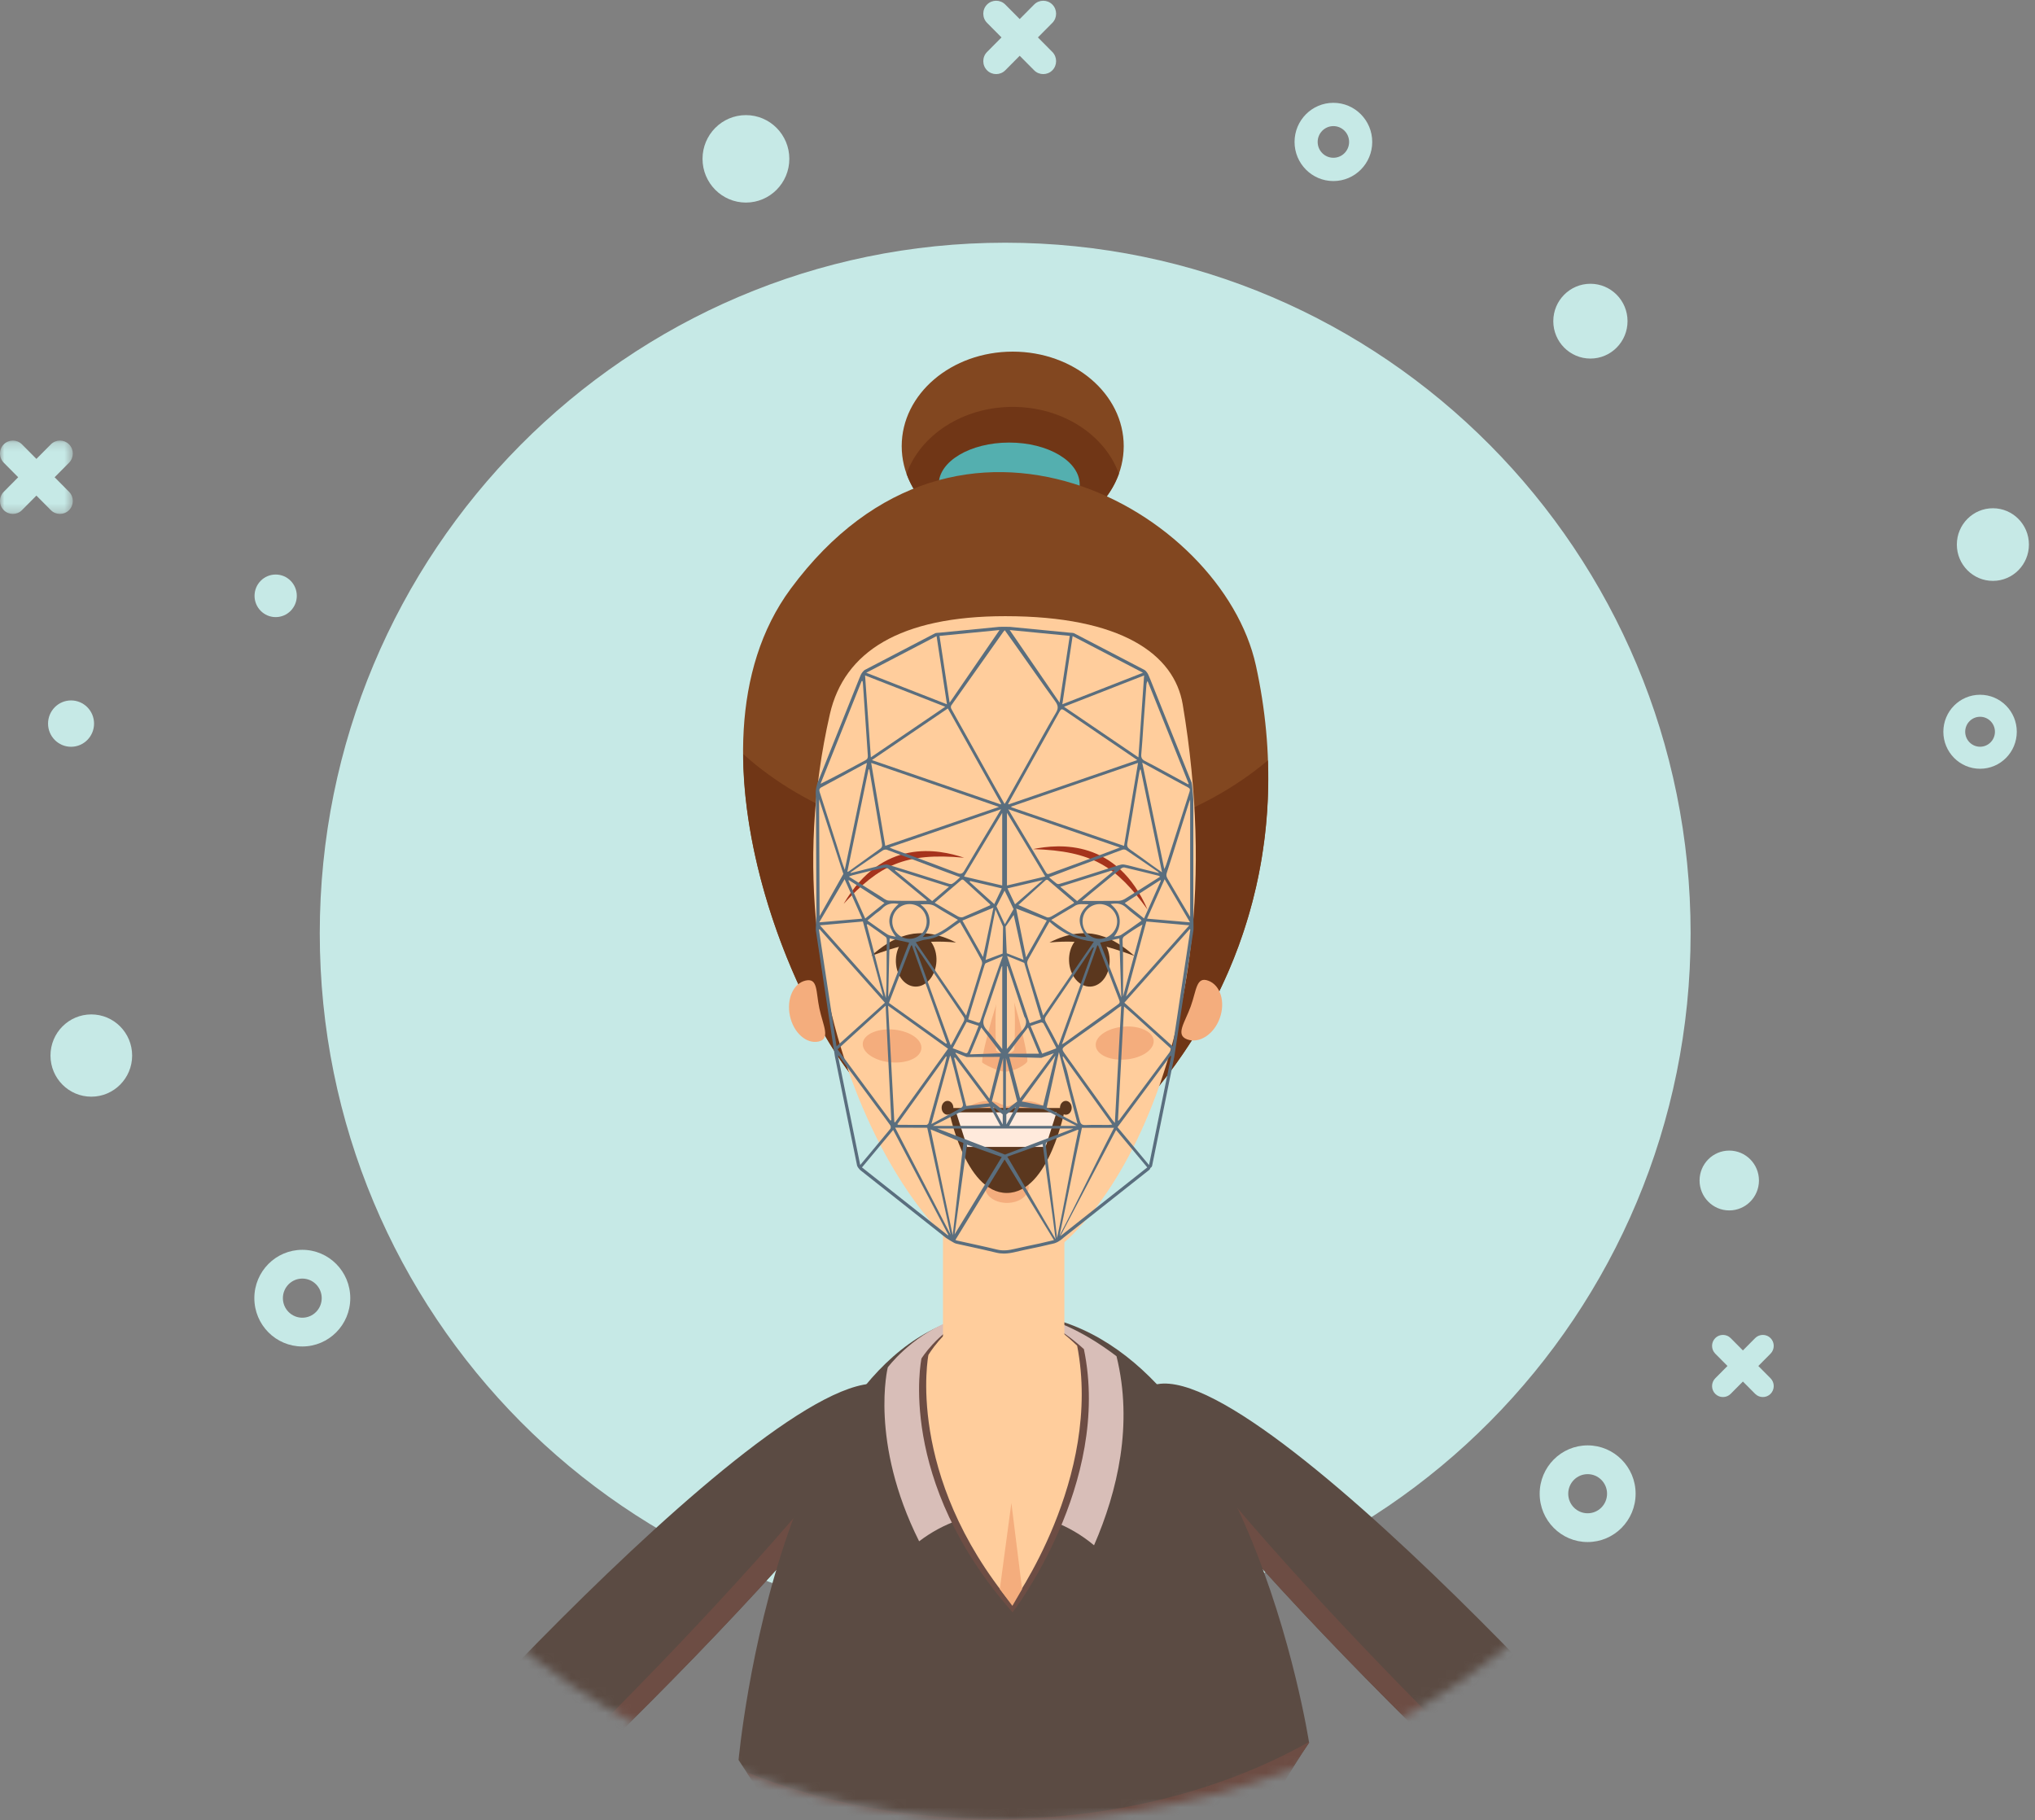 <?xml version="1.0" encoding="UTF-8"?>
<svg width="237px" height="212px" viewBox="0 0 237 212" version="1.1" xmlns="http://www.w3.org/2000/svg" xmlns:xlink="http://www.w3.org/1999/xlink">
    <rect x="0" y="0" width="237" height="212" fill="#808080" stroke="none"/>
    <!-- Generator: Sketch 58 (84663) - https://sketch.com -->
    <title>Group 105</title>
    <desc>Created with Sketch.</desc>
    <defs>
        <polygon id="path-1" points="0 0.194 8.481 0.194 8.481 8.738 0 8.738"></polygon>
        <circle id="path-3" cx="92" cy="92" r="92"></circle>
        <path d="M0.162,95.729 C0.162,148.216 42.21,190.765 94.08,190.765 L94.08,190.765 C145.95,190.765 187.998,148.216 187.998,95.729 L187.998,95.729 C187.998,43.243 145.95,0.694 94.08,0.694 L94.08,0.694 C42.21,0.694 0.162,43.243 0.162,95.729" id="path-5"></path>
        <path d="M0.162,95.729 C0.162,148.216 42.21,190.765 94.08,190.765 L94.08,190.765 C145.95,190.765 187.998,148.216 187.998,95.729 L187.998,95.729 C187.998,43.243 145.95,0.694 94.08,0.694 L94.08,0.694 C42.21,0.694 0.162,43.243 0.162,95.729" id="path-7"></path>
        <path d="M0.162,95.729 C0.162,148.216 42.21,190.765 94.08,190.765 L94.08,190.765 C145.95,190.765 187.998,148.216 187.998,95.729 L187.998,95.729 C187.998,43.243 145.95,0.694 94.08,0.694 L94.08,0.694 C42.21,0.694 0.162,43.243 0.162,95.729" id="path-9"></path>
        <path d="M0.162,95.729 C0.162,148.216 42.21,190.765 94.08,190.765 L94.08,190.765 C145.95,190.765 187.998,148.216 187.998,95.729 L187.998,95.729 C187.998,43.243 145.95,0.694 94.08,0.694 L94.08,0.694 C42.21,0.694 0.162,43.243 0.162,95.729" id="path-11"></path>
        <path d="M0.162,95.729 C0.162,148.216 42.21,190.765 94.08,190.765 L94.08,190.765 C145.95,190.765 187.998,148.216 187.998,95.729 L187.998,95.729 C187.998,43.243 145.95,0.694 94.08,0.694 L94.08,0.694 C42.21,0.694 0.162,43.243 0.162,95.729" id="path-13"></path>
        <path d="M0.162,95.729 C0.162,148.216 42.21,190.765 94.08,190.765 L94.08,190.765 C145.95,190.765 187.998,148.216 187.998,95.729 L187.998,95.729 C187.998,43.243 145.95,0.694 94.08,0.694 L94.08,0.694 C42.21,0.694 0.162,43.243 0.162,95.729" id="path-15"></path>
        <path d="M0.162,95.729 C0.162,148.216 42.21,190.765 94.08,190.765 L94.08,190.765 C145.95,190.765 187.998,148.216 187.998,95.729 L187.998,95.729 C187.998,43.243 145.95,0.694 94.08,0.694 L94.08,0.694 C42.21,0.694 0.162,43.243 0.162,95.729" id="path-17"></path>
        <path d="M0.162,95.729 C0.162,148.216 42.21,190.765 94.08,190.765 L94.08,190.765 C145.95,190.765 187.998,148.216 187.998,95.729 L187.998,95.729 C187.998,43.243 145.95,0.694 94.08,0.694 L94.08,0.694 C42.21,0.694 0.162,43.243 0.162,95.729" id="path-19"></path>
        <path d="M0.162,95.729 C0.162,148.216 42.21,190.765 94.08,190.765 L94.08,190.765 C145.95,190.765 187.998,148.216 187.998,95.729 L187.998,95.729 C187.998,43.243 145.95,0.694 94.08,0.694 L94.08,0.694 C42.21,0.694 0.162,43.243 0.162,95.729" id="path-21"></path>
        <path d="M0.162,95.729 C0.162,148.216 42.21,190.765 94.08,190.765 L94.08,190.765 C145.95,190.765 187.998,148.216 187.998,95.729 L187.998,95.729 C187.998,43.243 145.95,0.694 94.08,0.694 L94.08,0.694 C42.21,0.694 0.162,43.243 0.162,95.729" id="path-23"></path>
        <path d="M0.162,95.729 C0.162,148.216 42.21,190.765 94.08,190.765 L94.08,190.765 C145.95,190.765 187.998,148.216 187.998,95.729 L187.998,95.729 C187.998,43.243 145.95,0.694 94.08,0.694 L94.08,0.694 C42.21,0.694 0.162,43.243 0.162,95.729" id="path-25"></path>
        <path d="M0.162,95.729 C0.162,148.216 42.21,190.765 94.08,190.765 L94.08,190.765 C145.95,190.765 187.998,148.216 187.998,95.729 L187.998,95.729 C187.998,43.243 145.95,0.694 94.08,0.694 L94.08,0.694 C42.21,0.694 0.162,43.243 0.162,95.729" id="path-27"></path>
        <path d="M0.162,95.729 C0.162,148.216 42.21,190.765 94.08,190.765 L94.08,190.765 C145.95,190.765 187.998,148.216 187.998,95.729 L187.998,95.729 C187.998,43.243 145.95,0.694 94.08,0.694 L94.08,0.694 C42.21,0.694 0.162,43.243 0.162,95.729" id="path-29"></path>
        <path d="M0.162,95.729 C0.162,148.216 42.21,190.765 94.08,190.765 L94.08,190.765 C145.95,190.765 187.998,148.216 187.998,95.729 L187.998,95.729 C187.998,43.243 145.95,0.694 94.08,0.694 L94.08,0.694 C42.21,0.694 0.162,43.243 0.162,95.729 L0.162,95.729 Z" id="path-31"></path>
    </defs>
    <g id="Symbols" stroke="none" stroke-width="1" fill="none" fill-rule="evenodd">
        <g id="dibu/renaper/mujer_trama">
            <g id="Group-105">
                <g id="Group-34">
                    <path d="M196.891,108.701 C196.891,64.279 161.152,28.268 117.066,28.268 C72.98,28.268 37.241,64.279 37.241,108.701 C37.241,153.124 72.98,189.135 117.066,189.135 C161.152,189.135 196.891,153.124 196.891,108.701" id="Fill-1" fill="#C6E9E6"></path>
                    <path d="M35.207,153.472 C33.959,153.472 32.946,152.452 32.946,151.193 C32.946,149.935 33.959,148.914 35.207,148.914 C36.456,148.914 37.468,149.935 37.468,151.193 C37.468,152.452 36.456,153.472 35.207,153.472 M35.207,145.564 C32.123,145.564 29.621,148.084 29.621,151.193 C29.621,154.302 32.123,156.822 35.207,156.822 C38.293,156.822 40.794,154.302 40.794,151.193 C40.794,148.084 38.293,145.564 35.207,145.564" id="Fill-3" fill="#C6E9E6"></path>
                    <path d="M184.9,176.249 C183.651,176.249 182.639,175.229 182.639,173.971 C182.639,172.712 183.651,171.692 184.9,171.692 C186.149,171.692 187.161,172.712 187.161,173.971 C187.161,175.229 186.149,176.249 184.9,176.249 M184.9,168.341 C181.815,168.341 179.313,170.861 179.313,173.971 C179.313,177.079 181.815,179.6 184.9,179.6 C187.985,179.6 190.487,177.079 190.487,173.971 C190.487,170.861 187.985,168.341 184.9,168.341" id="Fill-5" fill="#C6E9E6"></path>
                    <path d="M230.603,86.971 C229.646,86.971 228.871,86.19 228.871,85.226 C228.871,84.264 229.646,83.482 230.603,83.482 C231.559,83.482 232.334,84.264 232.334,85.226 C232.334,86.19 231.559,86.971 230.603,86.971 M230.603,80.917 C228.24,80.917 226.326,82.847 226.326,85.226 C226.326,87.607 228.24,89.536 230.603,89.536 C232.964,89.536 234.879,87.607 234.879,85.226 C234.879,82.847 232.964,80.917 230.603,80.917" id="Fill-7" fill="#C6E9E6"></path>
                    <path d="M155.289,18.376 C154.278,18.376 153.458,17.55 153.458,16.532 C153.458,15.513 154.278,14.688 155.289,14.688 C156.3,14.688 157.119,15.513 157.119,16.532 C157.119,17.55 156.3,18.376 155.289,18.376 M155.289,11.974 C152.791,11.974 150.766,14.015 150.766,16.532 C150.766,19.048 152.791,21.088 155.289,21.088 C157.787,21.088 159.812,19.048 159.812,16.532 C159.812,14.015 157.787,11.974 155.289,11.974" id="Fill-9" fill="#C6E9E6"></path>
                    <path d="M10.634,118.147 C8.007,118.147 5.879,120.292 5.879,122.938 C5.879,125.584 8.007,127.729 10.634,127.729 C13.26,127.729 15.389,125.584 15.389,122.938 C15.389,120.292 13.26,118.147 10.634,118.147" id="Fill-11" fill="#C6E9E6"></path>
                    <path d="M201.393,134.007 C199.484,134.007 197.935,135.566 197.935,137.491 C197.935,139.415 199.484,140.976 201.393,140.976 C203.303,140.976 204.851,139.415 204.851,137.491 C204.851,135.566 203.303,134.007 201.393,134.007" id="Fill-13" fill="#C6E9E6"></path>
                    <path d="M86.872,13.407 C84.08,13.407 81.818,15.688 81.818,18.5 C81.818,21.312 84.08,23.593 86.872,23.593 C89.664,23.593 91.927,21.312 91.927,18.5 C91.927,15.688 89.664,13.407 86.872,13.407" id="Fill-15" fill="#C6E9E6"></path>
                    <path d="M113.931,197.886 C111.896,197.886 110.248,199.548 110.248,201.597 C110.248,203.646 111.896,205.308 113.931,205.308 C115.965,205.308 117.613,203.646 117.613,201.597 C117.613,199.548 115.965,197.886 113.931,197.886" id="Fill-17" fill="#C6E9E6"></path>
                    <path d="M185.223,33.05 C182.836,33.05 180.9,35.001 180.9,37.406 C180.9,39.812 182.836,41.762 185.223,41.762 C187.61,41.762 189.546,39.812 189.546,37.406 C189.546,35.001 187.61,33.05 185.223,33.05" id="Fill-19" fill="#C6E9E6"></path>
                    <path d="M32.105,66.915 C30.746,66.915 29.645,68.025 29.645,69.395 C29.645,70.764 30.746,71.874 32.105,71.874 C33.465,71.874 34.566,70.764 34.566,69.395 C34.566,68.025 33.465,66.915 32.105,66.915" id="Fill-21" fill="#C6E9E6"></path>
                    <path d="M232.096,59.195 C229.777,59.195 227.898,61.089 227.898,63.425 C227.898,65.761 229.777,67.655 232.096,67.655 C234.415,67.655 236.293,65.761 236.293,63.425 C236.293,61.089 234.415,59.195 232.096,59.195" id="Fill-23" fill="#C6E9E6"></path>
                    <path d="M8.275,81.578 C6.796,81.578 5.596,82.786 5.596,84.277 C5.596,85.768 6.796,86.976 8.275,86.976 C9.754,86.976 10.954,85.768 10.954,84.277 C10.954,82.786 9.754,81.578 8.275,81.578" id="Fill-25" fill="#C6E9E6"></path>
                    <path d="M120.877,4.358 L122.559,2.663 C123.142,2.075 123.142,1.114 122.559,0.527 C121.976,-0.061 121.022,-0.061 120.439,0.527 L118.757,2.221 L117.075,0.527 C116.491,-0.061 115.536,-0.061 114.954,0.527 C114.37,1.114 114.37,2.075 114.954,2.663 L116.636,4.358 L114.954,6.054 C114.37,6.641 114.37,7.602 114.954,8.19 C115.536,8.777 116.491,8.777 117.075,8.19 L118.757,6.495 L120.439,8.19 C121.022,8.777 121.976,8.777 122.559,8.19 C123.142,7.602 123.142,6.641 122.559,6.054 L120.877,4.358 Z" id="Fill-27" fill="#C6E9E6"></path>
                    <g id="Group-31" transform="translate(0, 51.119)">
                        <mask id="mask-2" fill="white">
                            <use xlink:href="#path-1"></use>
                        </mask>
                        <g id="Clip-30"></g>
                        <path d="M6.361,4.466 L8.043,2.771 C8.626,2.183 8.626,1.222 8.043,0.634 C7.46,0.047 6.506,0.047 5.923,0.634 L4.24,2.329 L2.558,0.634 C1.975,0.047 1.021,0.047 0.438,0.634 C-0.146,1.222 -0.146,2.183 0.438,2.771 L2.119,4.466 L0.438,6.161 C-0.146,6.749 -0.146,7.71 0.438,8.297 C1.021,8.885 1.975,8.885 2.558,8.297 L4.24,6.603 L5.923,8.297 C6.506,8.885 7.46,8.885 8.043,8.297 C8.626,7.71 8.626,6.749 8.043,6.161 L6.361,4.466 Z" id="Fill-29" fill="#C6E9E6" mask="url(#mask-2)"></path>
                    </g>
                    <path d="M204.778,159.094 L206.203,157.658 C206.696,157.161 206.696,156.346 206.203,155.848 C205.708,155.351 204.9,155.351 204.407,155.848 L202.982,157.284 L201.557,155.848 C201.063,155.351 200.255,155.351 199.761,155.848 C199.267,156.346 199.267,157.161 199.761,157.658 L201.186,159.094 L199.761,160.529 C199.267,161.027 199.267,161.841 199.761,162.339 C200.255,162.837 201.063,162.837 201.557,162.339 L202.982,160.904 L204.407,162.339 C204.9,162.837 205.708,162.837 206.203,162.339 C206.696,161.841 206.696,161.027 206.203,160.529 L204.778,159.094 Z" id="Fill-32" fill="#C6E9E6"></path>
                </g>
                <g id="Group-102" transform="translate(26, 28)">
                    <mask id="mask-4" fill="white">
                        <use xlink:href="#path-3"></use>
                    </mask>
                    <g id="Mask"></g>
                    <g mask="url(#mask-4)">
                        <g transform="translate(-3, 5)">
                            <g id="Group-37" stroke="none" stroke-width="1" fill="none" fill-rule="evenodd">
                                <mask id="mask-6" fill="white">
                                    <use xlink:href="#path-5"></use>
                                </mask>
                                <g id="Clip-36"></g>
                                <path d="M81.739,129.405 C73.575,118.79 20.101,178.409 19.107,181.091 C19.107,181.091 22.328,190.771 25.403,189.475 C33.357,186.121 85.385,134.144 81.739,129.405" id="Fill-35" fill="#5B4B43" mask="url(#mask-6)"></path>
                            </g>
                            <g id="Group-40" stroke="none" stroke-width="1" fill="none" fill-rule="evenodd">
                                <mask id="mask-8" fill="white">
                                    <use xlink:href="#path-7"></use>
                                </mask>
                                <g id="Clip-39"></g>
                                <path d="M81.739,129.405 C81.468,129.052 81.142,128.783 80.775,128.58 C74.788,140.804 33.987,182.224 23.527,189.052 C24.14,189.53 24.774,189.74 25.403,189.475 C33.357,186.121 85.385,134.144 81.739,129.405" id="Fill-38" fill="#6D4D44" mask="url(#mask-8)"></path>
                            </g>
                            <g id="Group-43" stroke="none" stroke-width="1" fill="none" fill-rule="evenodd">
                                <mask id="mask-10" fill="white">
                                    <use xlink:href="#path-9"></use>
                                </mask>
                                <g id="Clip-42"></g>
                                <path d="M50.589,229.826 C59.864,225.745 28.677,179.558 26.899,178.319 C26.899,178.319 19.223,178.904 19.603,181.429 C20.582,187.962 46.448,231.648 50.589,229.826" id="Fill-41" fill="#5B4B43" mask="url(#mask-10)"></path>
                            </g>
                            <g id="Group-46" stroke="none" stroke-width="1" fill="none" fill-rule="evenodd">
                                <mask id="mask-12" fill="white">
                                    <use xlink:href="#path-11"></use>
                                </mask>
                                <g id="Clip-45"></g>
                            </g>
                            <g id="Group-49" stroke="none" stroke-width="1" fill="none" fill-rule="evenodd">
                                <mask id="mask-14" fill="white">
                                    <use xlink:href="#path-13"></use>
                                </mask>
                                <g id="Clip-48"></g>
                                <path d="M109.792,129.405 C117.956,118.79 171.431,178.409 172.424,181.091 C172.424,181.091 169.203,190.771 166.129,189.475 C158.175,186.121 106.147,134.144 109.792,129.405" id="Fill-47" fill="#5B4B43" mask="url(#mask-14)"></path>
                            </g>
                            <g id="Group-52" stroke="none" stroke-width="1" fill="none" fill-rule="evenodd">
                                <mask id="mask-16" fill="white">
                                    <use xlink:href="#path-15"></use>
                                </mask>
                                <g id="Clip-51"></g>
                                <path d="M109.792,129.405 C110.063,129.052 110.389,128.783 110.756,128.58 C116.744,140.804 157.544,182.224 168.004,189.052 C167.391,189.53 166.758,189.74 166.129,189.475 C158.175,186.121 106.147,134.144 109.792,129.405" id="Fill-50" fill="#6D4D44" mask="url(#mask-16)"></path>
                            </g>
                            <g id="Group-55" stroke="none" stroke-width="1" fill="none" fill-rule="evenodd">
                                <mask id="mask-18" fill="white">
                                    <use xlink:href="#path-17"></use>
                                </mask>
                                <g id="Clip-54"></g>
                                <path d="M140.943,229.826 C131.667,225.745 162.855,179.558 164.633,178.319 C164.633,178.319 172.308,178.904 171.929,181.429 C170.95,187.962 145.084,231.648 140.943,229.826" id="Fill-53" fill="#5B4B43" mask="url(#mask-18)"></path>
                            </g>
                            <g id="Group-58" stroke="none" stroke-width="1" fill="none" fill-rule="evenodd">
                                <mask id="mask-20" fill="white">
                                    <use xlink:href="#path-19"></use>
                                </mask>
                                <g id="Clip-57"></g>
                            </g>
                            <g id="Group-61" stroke="none" stroke-width="1" fill="none" fill-rule="evenodd">
                                <mask id="mask-22" fill="white">
                                    <use xlink:href="#path-21"></use>
                                </mask>
                                <g id="Clip-60"></g>
                                <path d="M56.333,245.464 C56.333,245.464 72.578,260.024 88.823,265.483 L97.284,246.98 L105.069,265.483 C105.069,265.483 127.029,259.224 135.866,245.464 C117.971,219.208 110.901,197.299 129.459,169.97 C129.459,169.97 121.99,121.098 94.916,119.885 C67.839,118.671 63.016,171.982 63.016,171.982 C80.616,198.673 86.379,210.266 56.333,245.464" id="Fill-59" fill="#5B4B43" mask="url(#mask-22)"></path>
                            </g>
                            <g id="Group-64" stroke="none" stroke-width="1" fill="none" fill-rule="evenodd">
                                <mask id="mask-24" fill="white">
                                    <use xlink:href="#path-23"></use>
                                </mask>
                                <g id="Clip-63"></g>
                                <path d="M93.924,143.15 C97.905,143.15 101.555,144.586 104.414,146.978 C107.159,140.661 108.989,132.889 107.031,124.957 C90.549,112.417 80.392,126.26 80.392,126.26 C80.392,126.26 78.234,134.898 84.044,146.512 C86.805,144.408 90.217,143.15 93.924,143.15" id="Fill-62" fill="#D8BEB8" mask="url(#mask-24)"></path>
                            </g>
                            <g id="Group-67" stroke="none" stroke-width="1" fill="none" fill-rule="evenodd">
                                <mask id="mask-26" fill="white">
                                    <use xlink:href="#path-25"></use>
                                </mask>
                                <g id="Clip-66"></g>
                                <path d="M84.316,125.224 C84.316,125.224 81.322,139.403 94.931,154.788 C94.931,154.788 106.497,139.814 103.232,124.127 C91.527,113.568 84.316,125.224 84.316,125.224" id="Fill-65" fill="#6D4D44" mask="url(#mask-26)"></path>
                            </g>
                            <g id="Group-70" stroke="none" stroke-width="1" fill="none" fill-rule="evenodd">
                                <mask id="mask-28" fill="white">
                                    <use xlink:href="#path-27"></use>
                                </mask>
                                <g id="Clip-69"></g>
                                <path d="M129.459,169.97 C129.459,169.97 129.451,169.918 129.445,169.876 C119.486,175.489 106.813,178.856 93.007,178.856 C82.417,178.856 72.502,176.869 63.956,173.415 C80.805,199.093 85.832,210.907 56.333,245.464 C56.333,245.464 72.578,260.024 88.824,265.483 L97.284,246.98 L105.069,265.483 C105.069,265.483 127.029,259.224 135.866,245.464 C117.971,219.208 110.901,197.299 129.459,169.97" id="Fill-68" fill="#6D4D44" mask="url(#mask-28)"></path>
                            </g>
                            <g id="Group-73" stroke="none" stroke-width="1" fill="none" fill-rule="evenodd">
                                <mask id="mask-30" fill="white">
                                    <use xlink:href="#path-29"></use>
                                </mask>
                                <g id="Clip-72"></g>
                                <path d="M85.124,124.811 C85.124,124.811 82.381,138.726 94.845,153.827 C94.845,153.827 105.44,139.131 102.448,123.734 C91.729,113.37 85.124,124.811 85.124,124.811" id="Fill-71" fill="#FFCD9C" mask="url(#mask-30)"></path>
                            </g>
                            <mask id="mask-32" fill="white">
                                <use xlink:href="#path-31"></use>
                            </mask>
                            <g id="Clip-75" stroke="none" fill="none"></g>
                            <polygon id="Fill-74" stroke="none" fill="#FFCD9C" fill-rule="evenodd" mask="url(#mask-32)" points="86.821 123.968 100.96 123.968 100.96 97.148 86.821 97.148"></polygon>
                            <polygon id="Fill-76" stroke="none" fill="#F4AD7D" fill-rule="evenodd" mask="url(#mask-32)" points="94.788 142.052 93.44 152.084 94.905 154.031 96.034 152.084"></polygon>
                            <path d="M107.871,18.962 C107.871,12.882 102.082,7.954 94.943,7.954 C87.802,7.954 82.014,12.882 82.014,18.962 C82.014,25.042 87.802,29.97 94.943,29.97 C102.082,29.97 107.871,25.042 107.871,18.962" id="Fill-78" stroke="none" fill="#824720" fill-rule="evenodd" mask="url(#mask-32)"></path>
                            <path d="M94.943,29.97 C100.768,29.97 105.689,26.689 107.308,22.181 C105.689,17.672 100.768,14.391 94.943,14.391 C89.118,14.391 84.196,17.672 82.579,22.181 C84.196,26.689 89.118,29.97 94.943,29.97" id="Fill-79" stroke="none" fill="#703616" fill-rule="evenodd" mask="url(#mask-32)"></path>
                            <path d="M102.741,23.426 C102.741,20.73 99.066,18.545 94.532,18.545 C89.998,18.545 86.323,20.73 86.323,23.426 C86.323,26.12 89.998,28.306 94.532,28.306 C99.066,28.306 102.741,26.12 102.741,23.426" id="Fill-80" stroke="none" fill="#54AFAF" fill-rule="evenodd" mask="url(#mask-32)"></path>
                            <path d="M79.14,95.382 C70.932,88.942 55.13,54.473 69.084,35.574 C88.665,9.058 119.3,26.456 123.263,44.504 C127.778,65.061 121.415,84.169 108.282,97.667 C95.147,111.163 79.14,95.382 79.14,95.382" id="Fill-81" stroke="none" fill="#824720" fill-rule="evenodd" mask="url(#mask-32)"></path>
                            <path d="M94.532,65.684 C82.04,65.684 70.889,61.451 63.55,54.819 C63.643,72.066 73.306,90.806 79.14,95.382 C79.14,95.382 95.146,111.163 108.282,97.667 C119.025,86.625 125.228,71.828 124.662,55.557 C117.327,61.761 106.552,65.684 94.532,65.684" id="Fill-82" stroke="none" fill="#703616" fill-rule="evenodd" mask="url(#mask-32)"></path>
                            <path d="M94.077,115.109 C85.279,115.109 65.466,85.973 73.651,50.167 C75.307,42.93 81.8,38.765 94.077,38.765 C107.581,38.765 113.76,43.189 114.743,49.049 C121.701,90.491 103.081,115.109 94.077,115.109" id="Fill-83" stroke="none" fill="#FFCD9C" fill-rule="evenodd" mask="url(#mask-32)"></path>
                            <path d="M97.301,65.895 C100.379,65.267 107.077,64.721 110.646,72.941 C107.05,67.956 104.261,66.095 97.301,65.895" id="Fill-84" stroke="none" fill="#A5331C" fill-rule="evenodd" mask="url(#mask-32)"></path>
                            <path d="M89.284,66.898 C86.32,65.904 79.773,64.549 75.249,72.274 C79.406,67.765 82.387,66.256 89.284,66.898" id="Fill-85" stroke="none" fill="#A5331C" fill-rule="evenodd" mask="url(#mask-32)"></path>
                            <path d="M106.229,78.731 C106.156,77.033 105.04,75.706 103.738,75.766 C102.433,75.822 101.431,77.244 101.505,78.942 C101.577,80.64 102.693,81.963 103.997,81.908 C105.302,81.848 106.303,80.426 106.229,78.731" id="Fill-86" stroke="none" fill="#5B371E" fill-rule="evenodd" mask="url(#mask-32)"></path>
                            <path d="M109.112,78.331 C106.83,76.32 103.78,74.439 99.221,76.773 C103.402,76.368 106.055,77.21 109.112,78.331" id="Fill-87" stroke="none" fill="#5B371E" fill-rule="evenodd" mask="url(#mask-32)"></path>
                            <path d="M81.337,78.731 C81.41,77.033 82.526,75.706 83.828,75.766 C85.134,75.822 86.133,77.244 86.061,78.942 C85.988,80.64 84.872,81.963 83.569,81.908 C82.265,81.848 81.265,80.426 81.337,78.731" id="Fill-88" stroke="none" fill="#5B371E" fill-rule="evenodd" mask="url(#mask-32)"></path>
                            <path d="M78.456,78.331 C80.738,76.32 83.787,74.439 88.343,76.773 C84.165,76.368 81.513,77.21 78.456,78.331" id="Fill-89" stroke="none" fill="#5B371E" fill-rule="evenodd" mask="url(#mask-32)"></path>
                            <path d="M91.378,90.708 C91.384,90.88 93.329,91.815 94.014,91.815 C95.184,91.815 96.599,90.899 96.649,90.598 C96.767,89.863 94.844,81.679 94.161,81.606 C93.477,81.527 91.329,89.643 91.378,90.708" id="Fill-90" stroke="none" fill="#F4AD7D" fill-rule="evenodd" mask="url(#mask-32)"></path>
                            <path d="M93.003,89.308 C93.007,89.475 93.786,89.737 94.061,89.737 C94.533,89.737 95.102,89.491 95.122,89.196 C95.169,88.481 95.543,80.353 94.121,80.432 C92.565,80.514 92.985,88.269 93.003,89.308" id="Fill-91" stroke="none" fill="#FFCD9C" fill-rule="evenodd" mask="url(#mask-32)"></path>
                            <path d="M111.341,88.058 C111.152,87.117 109.716,86.464 108.022,86.56 C106.196,86.661 104.607,87.59 104.607,88.691 C104.607,89.869 106.393,90.64 108.428,90.361 C110.3,90.105 111.542,89.058 111.341,88.058" id="Fill-92" stroke="none" fill="#F4AD7D" fill-rule="evenodd" mask="url(#mask-32)"></path>
                            <path d="M77.498,88.395 C77.691,87.453 79.142,86.802 80.856,86.895 C82.704,86.996 84.309,87.926 84.309,89.027 C84.309,90.207 82.505,90.975 80.447,90.697 C78.552,90.44 77.295,89.393 77.498,88.395" id="Fill-93" stroke="none" fill="#F4AD7D" fill-rule="evenodd" mask="url(#mask-32)"></path>
                            <path d="M96.8,105.306 C96.8,104.315 95.717,104.411 94.322,104.411 C92.926,104.411 91.747,104.315 91.747,105.306 C91.747,106.297 92.876,107.1 94.273,107.1 C95.669,107.1 96.8,106.297 96.8,105.306" id="Fill-94" stroke="none" fill="#F4AD7D" fill-rule="evenodd" mask="url(#mask-32)"></path>
                            <path d="M98.95,95.974 C95.993,94.366 95.019,95.833 94.336,95.833 C93.465,95.833 92.595,94.346 89.594,95.974 C88.732,96.442 91.687,97.768 94.273,97.768 C96.857,97.768 99.814,96.442 98.95,95.974" id="Fill-95" stroke="none" fill="#F4AD7D" fill-rule="evenodd" mask="url(#mask-32)"></path>
                            <path d="M87.459,96.05 L101.045,96.05 C101.045,96.05 99.224,105.943 94.252,105.943 C89.281,105.943 87.459,96.05 87.459,96.05" id="Fill-96" stroke="none" fill="#5B371E" fill-rule="evenodd" mask="url(#mask-32)"></path>
                            <polygon id="Fill-97" stroke="none" fill="#FFEADC" fill-rule="evenodd" mask="url(#mask-32)" points="100.052 96.554 88.351 96.554 89.637 100.578 98.765 100.578"></polygon>
                            <path d="M101.812,96.024 C101.812,95.577 101.506,95.216 101.129,95.216 C100.752,95.216 100.446,95.577 100.446,96.024 C100.446,96.47 100.752,96.83 101.129,96.83 C101.506,96.83 101.812,96.47 101.812,96.024" id="Fill-98" stroke="none" fill="#5B371E" fill-rule="evenodd" mask="url(#mask-32)"></path>
                            <path d="M88.032,96.024 C88.032,95.577 87.725,95.216 87.349,95.216 C86.971,95.216 86.664,95.577 86.664,96.024 C86.664,96.47 86.971,96.83 87.349,96.83 C87.725,96.83 88.032,96.47 88.032,96.024" id="Fill-99" stroke="none" fill="#5B371E" fill-rule="evenodd" mask="url(#mask-32)"></path>
                            <path d="M72.425,84.448 C72.01,82.485 72.268,80.891 70.837,81.201 C69.404,81.51 68.58,83.352 68.996,85.315 C69.41,87.275 70.907,88.616 72.338,88.306 C73.768,87.996 72.84,86.41 72.425,84.448" id="Fill-100" stroke="none" fill="#F4AD7D" fill-rule="evenodd" mask="url(#mask-32)"></path>
                            <path d="M115.678,84.205 C116.359,82.321 116.309,80.696 117.724,81.221 C119.141,81.744 119.737,83.701 119.056,85.588 C118.377,87.472 116.676,88.576 115.261,88.055 C113.844,87.529 114.998,86.095 115.678,84.205" id="Fill-101" stroke="none" fill="#F4AD7D" fill-rule="evenodd" mask="url(#mask-32)"></path>
                        </g>
                    </g>
                </g>
                <path d="M136.575,121.867 C134.684,120.16 132.843,118.497 130.945,116.782 C133.5,113.907 136.03,111.059 138.56,108.212 L138.629,108.258 C137.949,112.76 137.269,117.263 136.575,121.867 L136.575,121.867 Z M133.819,135.691 C132.558,134.177 131.355,132.732 130.148,131.281 C132.22,128.484 134.261,125.73 136.302,122.977 L136.398,123.005 C135.545,127.198 134.693,131.39 133.819,135.691 L133.819,135.691 Z M123.477,143.983 C125.633,139.882 127.788,135.781 129.981,131.609 C131.209,133.081 132.4,134.509 133.614,135.965 C130.226,138.644 126.852,141.314 123.477,143.983 L123.477,143.983 Z M126.001,131.358 L129.736,131.358 C127.596,135.461 125.505,139.882 123.386,143.942 C124.265,139.873 125.118,135.443 126.001,131.358 L126.001,131.358 Z M122.865,141.994 C122.625,140.07 122.384,138.147 122.145,136.223 C122.027,135.274 121.915,134.325 121.791,133.377 C121.763,133.162 121.829,133.046 122.032,132.966 C123.185,132.512 124.333,132.048 125.483,131.589 C125.503,131.581 125.529,131.593 125.602,131.603 C124.749,135.573 123.955,140.236 123.104,144.201 C123.043,143.698 122.927,142.497 122.865,141.994 L122.865,141.994 Z M117.316,134.717 C118.714,134.214 120.042,133.737 121.427,133.239 C121.874,136.8 122.503,140.842 122.942,144.339 C121.142,141.334 119.152,137.784 117.316,134.717 L117.316,134.717 Z M121.094,144.822 C120.143,145.031 119.186,145.213 118.24,145.44 C117.538,145.608 116.856,145.716 116.127,145.537 C114.573,145.157 113.005,144.832 111.442,144.484 C111.406,144.476 111.371,144.456 111.268,144.414 C113.177,141.293 115.075,138.188 117,135.04 C118.92,138.179 120.818,141.281 122.747,144.433 C122.174,144.569 121.636,144.703 121.094,144.822 L121.094,144.822 Z M111.176,143.766 L112.615,133.317 L116.661,134.758 L111.176,143.766 Z M110.953,143.866 L108.383,131.542 L112.196,133.115 L110.953,143.866 Z M104.252,131.337 L107.988,131.352 L110.702,143.786 L104.252,131.337 Z M110.4,143.885 C107.078,141.257 103.756,138.629 100.388,135.966 C101.6,134.511 102.789,133.084 104.017,131.608 C106.182,135.726 108.314,139.777 110.444,143.829 C110.429,143.847 110.415,143.866 110.4,143.885 L110.4,143.885 Z M97.6,122.992 L97.69,122.963 C99.288,125.12 100.886,127.277 102.484,129.435 C102.888,129.98 103.302,130.518 103.69,131.075 C103.752,131.166 103.757,131.387 103.692,131.466 C102.555,132.852 101.405,134.224 100.183,135.689 C99.311,131.405 98.455,127.199 97.6,122.992 L97.6,122.992 Z M103.145,117.132 C103.145,117.132 103.586,126.446 103.801,130.463 C103.766,130.48 103.732,130.496 103.697,130.512 C101.657,127.759 99.616,125.006 97.548,122.216 C99.382,120.551 103.145,117.132 103.145,117.132 L103.145,117.132 Z M95.373,108.264 C95.401,108.252 95.429,108.242 95.457,108.23 C97.983,111.073 100.51,113.916 103.059,116.785 C101.178,118.482 99.334,120.147 97.425,121.867 C96.734,117.28 96.054,112.772 95.373,108.264 L95.373,108.264 Z M98.22,101.786 L95.451,106.696 L95.393,93.09 L98.22,101.786 Z M95.675,91.688 C97.332,90.808 98.977,89.904 100.627,89.01 C100.719,88.96 100.819,88.923 100.966,88.857 C100.105,93.011 99.257,97.099 98.384,101.307 C98.233,100.885 98.106,100.56 97.999,100.229 C97.807,99.631 97.634,99.027 97.443,98.429 C96.785,96.369 96.122,94.311 95.463,92.252 C95.386,92.011 95.396,91.836 95.675,91.688 L95.675,91.688 Z M100.35,79.321 L100.456,79.321 C100.471,79.426 100.492,79.53 100.499,79.636 C100.689,82.423 100.873,85.211 101.069,87.997 C101.087,88.259 101.034,88.412 100.786,88.545 C99.065,89.466 97.356,90.405 95.562,91.291 C97.158,87.3 98.754,83.31 100.35,79.321 L100.35,79.321 Z M110.082,82.312 C107.18,84.287 104.337,86.221 101.421,88.206 C101.194,84.989 100.974,81.858 100.748,78.665 C103.869,79.885 106.935,81.083 110.082,82.312 L110.082,82.312 Z M109.076,74.085 C109.479,76.737 109.874,79.332 110.284,82.028 C107.127,80.794 104.055,79.593 100.886,78.353 C103.661,76.907 106.34,75.51 109.076,74.085 L109.076,74.085 Z M116.405,73.38 C114.457,76.217 112.559,78.982 110.596,81.842 C110.196,79.206 109.813,76.673 109.418,74.063 C111.731,73.836 114.018,73.613 116.405,73.38 L116.405,73.38 Z M117.016,73.404 C117.464,74.032 117.896,74.633 118.323,75.236 C119.831,77.368 121.322,79.513 122.855,81.627 C123.198,82.101 123.318,82.437 122.982,83.003 C121.897,84.832 120.891,86.708 119.852,88.566 C118.959,90.166 118.064,91.766 117.169,93.365 C117.127,93.441 117.074,93.511 116.994,93.633 C116.582,92.906 116.189,92.223 115.805,91.535 C114.68,89.52 113.558,87.504 112.432,85.489 C111.882,84.505 111.322,83.526 110.782,82.535 C110.728,82.438 110.726,82.245 110.787,82.159 C112.806,79.289 114.836,76.427 116.866,73.565 C116.895,73.524 116.936,73.49 117.016,73.404 L117.016,73.404 Z M124.586,74.061 C124.193,76.642 123.808,79.175 123.403,81.836 C121.442,78.982 119.542,76.216 117.594,73.38 C119.961,73.611 122.249,73.834 124.586,74.061 L124.586,74.061 Z M124.921,74.084 C127.654,75.508 130.336,76.905 133.114,78.353 C129.956,79.588 126.888,80.788 123.72,82.028 C124.126,79.342 124.518,76.754 124.921,74.084 L124.921,74.084 Z M132.584,88.209 C129.672,86.227 126.829,84.292 123.918,82.313 C127.055,81.086 130.112,79.892 133.246,78.667 C133.023,81.881 132.805,85.01 132.584,88.209 L132.584,88.209 Z M133.511,79.788 C133.522,79.637 133.543,79.487 133.648,79.316 C135.246,83.307 136.843,87.298 138.44,91.29 C138.419,91.309 138.398,91.328 138.376,91.348 C137.392,90.811 136.407,90.274 135.422,89.739 C134.737,89.368 134.057,88.982 133.358,88.638 C133,88.462 132.877,88.246 132.917,87.839 C133.022,86.744 133.078,85.645 133.158,84.548 C133.274,82.961 133.392,81.375 133.511,79.788 L133.511,79.788 Z M138.537,92.211 C137.661,94.921 136.8,97.634 135.935,100.347 C135.842,100.637 135.755,100.928 135.596,101.213 C134.748,97.122 133.901,93.033 133.027,88.82 C133.758,89.219 134.394,89.567 135.031,89.912 C136.131,90.509 137.229,91.109 138.335,91.695 C138.573,91.821 138.623,91.948 138.537,92.211 L138.537,92.211 Z M137.316,104.615 C136.873,103.864 136.434,103.11 135.991,102.359 C135.865,102.145 135.787,101.955 135.88,101.676 C136.335,100.308 136.756,98.929 137.19,97.554 C137.615,96.202 138.039,94.849 138.467,93.498 C138.507,93.369 138.565,93.245 138.608,93.136 L138.608,106.78 C138.178,106.058 137.743,105.338 137.316,104.615 L137.316,104.615 Z M133.592,106.994 C134.29,105.425 134.948,103.949 135.636,102.401 C136.626,104.084 137.583,105.711 138.591,107.424 C136.866,107.276 135.239,107.136 133.592,106.994 L133.592,106.994 Z M133.505,107.326 L138.506,107.772 C136.013,110.578 133.574,113.322 131.136,116.067 C131.924,113.157 132.713,110.248 133.505,107.326 L133.505,107.326 Z M130.791,116.062 C130.788,114.444 130.798,112.826 130.787,111.209 C130.783,110.626 130.737,110.044 130.735,109.462 C130.734,109.332 130.802,109.149 130.902,109.077 C131.58,108.582 132.274,108.111 133.058,107.678 C132.303,110.472 131.547,113.267 130.791,116.062 L130.791,116.062 Z M130.91,117.216 C131.383,117.63 131.784,117.97 132.174,118.323 C133.519,119.543 134.857,120.772 136.207,121.987 C136.366,122.13 136.452,122.237 136.305,122.434 C134.311,125.115 132.319,127.798 130.325,130.48 C130.318,130.489 130.301,130.49 130.198,130.529 C130.436,126.093 130.669,121.71 130.91,117.216 L130.91,117.216 Z M129.506,130.384 C127.706,127.877 125.905,125.371 124.109,122.861 C123.607,122.161 123.604,122.14 124.295,121.645 C125.883,120.506 127.483,119.386 129.075,118.253 C129.451,117.987 129.808,117.696 130.177,117.421 C130.285,117.34 130.404,117.275 130.578,117.165 C130.331,121.72 130.089,126.196 129.84,130.782 C129.691,130.606 129.59,130.501 129.506,130.384 L129.506,130.384 Z M124.752,126.763 C124.579,126.095 124.456,125.413 124.277,124.748 C124.148,124.271 123.962,123.809 123.808,123.339 C123.779,123.252 123.779,123.156 123.766,123.064 C123.788,123.056 123.809,123.049 123.83,123.041 C125.714,125.663 127.597,128.286 129.53,130.979 C129.329,130.998 129.199,131.021 129.068,131.021 C128.183,131.024 127.295,130.994 126.412,131.035 C125.978,131.055 125.839,130.864 125.744,130.495 C125.424,129.248 125.075,128.009 124.752,126.763 L124.752,126.763 Z M121.905,128.997 L123.325,122.544 L125.491,130.891 L121.905,128.997 Z M117.538,131.132 L118.745,128.891 L121.551,129.184 L125.377,131.132 L117.538,131.132 Z M125.004,131.439 L117.042,134.474 L109.166,131.439 L125.004,131.439 Z M112.487,129.184 L115.293,128.891 L116.5,131.132 L108.662,131.132 L112.487,129.184 Z M110.636,123.001 C110.658,122.999 110.681,122.997 110.705,122.994 C110.853,123.537 111.007,124.08 111.145,124.625 C111.44,125.786 111.713,126.953 112.023,128.11 C112.23,128.884 112.249,128.874 111.526,129.262 C110.54,129.791 109.557,130.328 108.473,130.917 C109.21,128.215 109.923,125.608 110.636,123.001 L110.636,123.001 Z M110.171,123.041 C110.198,123.054 110.226,123.067 110.254,123.079 C110.161,123.46 110.076,123.844 109.972,124.222 C109.369,126.409 108.764,128.595 108.15,130.778 C108.124,130.874 107.996,131.01 107.914,131.011 C106.811,131.021 105.706,131.011 104.602,131.004 C104.582,131.004 104.562,130.975 104.506,130.931 C106.394,128.301 108.283,125.67 110.171,123.041 L110.171,123.041 Z M110.408,122.142 C108.339,125.023 106.298,127.866 104.256,130.709 C104.223,130.702 104.19,130.694 104.157,130.687 C103.961,127.099 103.474,117.981 103.43,117.136 C105.796,118.833 108.088,120.478 110.408,122.142 L110.408,122.142 Z M101.026,107.209 C101.373,106.919 101.68,106.657 101.992,106.405 C102.231,106.212 102.51,106.06 102.713,105.838 C103.24,105.265 103.876,105.125 104.656,105.282 C103.373,106.4 103.188,107.642 104.33,109.105 C103.942,109.003 103.615,108.994 103.379,108.842 C102.599,108.341 101.85,107.788 101.026,107.209 L101.026,107.209 Z M100.945,107.699 C100.979,107.677 101.013,107.653 101.046,107.631 C101.752,108.129 102.463,108.621 103.159,109.134 C103.243,109.196 103.283,109.372 103.281,109.493 C103.227,111.443 103.311,114.292 103.168,116.258 C102.477,113.705 101.638,110.253 100.945,107.699 L100.945,107.699 Z M100.493,107.325 C101.285,110.244 102.076,113.155 102.868,116.069 C100.432,113.328 97.998,110.589 95.493,107.771 C97.214,107.617 98.834,107.473 100.493,107.325 L100.493,107.325 Z M100.408,106.996 C98.724,107.14 97.102,107.28 95.409,107.424 C96.407,105.727 97.37,104.091 98.365,102.401 C99.055,103.954 99.713,105.434 100.408,106.996 L100.408,106.996 Z M101.54,91.354 C101.932,93.67 102.319,95.985 102.718,98.3 C102.756,98.528 102.731,98.69 102.536,98.83 C101.311,99.708 100.093,100.593 98.871,101.473 C98.831,101.502 98.776,101.509 98.679,101.543 C99.508,97.547 100.329,93.583 101.151,89.619 C101.181,89.616 101.212,89.614 101.243,89.611 C101.341,90.191 101.442,90.773 101.54,91.354 L101.54,91.354 Z M116.34,93.977 C111.868,95.509 107.5,97.007 103.1,98.514 C102.551,95.28 102.012,92.106 101.46,88.854 C106.418,90.561 111.326,92.25 116.34,93.977 L116.34,93.977 Z M116.541,93.687 C111.577,91.978 106.613,90.269 101.544,88.525 C104.542,86.487 107.45,84.51 110.386,82.513 C112.475,86.25 114.529,89.927 116.585,93.605 C116.57,93.631 116.557,93.659 116.541,93.687 L116.541,93.687 Z M116.719,103.129 C115.238,102.783 113.79,102.443 112.271,102.087 C113.753,99.62 115.208,97.196 116.719,94.678 L116.719,103.129 Z M111.272,122.666 C111.287,122.645 111.303,122.624 111.318,122.603 C111.572,122.706 112.574,123.115 112.574,123.115 C112.574,123.115 115.79,123.094 116.45,123.094 C116.052,124.679 115.658,126.257 115.232,127.96 C113.865,126.133 112.568,124.399 111.272,122.666 L111.272,122.666 Z M111.233,123.168 C112.547,124.925 113.86,126.682 115.219,128.5 C114.285,128.608 113.428,128.708 112.535,128.812 C112.055,126.912 111.588,125.058 111.119,123.203 C111.157,123.192 111.195,123.18 111.233,123.168 L111.233,123.168 Z M112.581,119.023 C113.042,119.174 113.475,119.318 113.967,119.48 C113.855,119.769 113.754,120.051 113.639,120.328 C113.352,121.027 113.054,121.722 112.77,122.423 C112.675,122.656 112.574,122.735 112.314,122.615 C111.877,122.414 111.417,122.263 110.948,122.084 C111.51,121.03 112.039,120.037 112.581,119.023 L112.581,119.023 Z M106.55,110.218 C106.567,110.207 106.584,110.194 106.6,110.183 C106.87,110.564 107.145,110.941 107.408,111.327 C109.002,113.68 110.589,116.037 112.189,118.385 C112.344,118.611 112.344,118.773 112.211,119.01 C111.768,119.806 111.354,120.618 110.926,121.424 C110.875,121.522 110.811,121.612 110.725,121.753 C109.321,117.874 107.936,114.047 106.55,110.218 L106.55,110.218 Z M106.111,110.12 L106.203,110.1 C107.561,113.899 108.919,117.697 110.277,121.496 C110.244,121.518 110.211,121.539 110.177,121.56 C107.968,119.982 105.759,118.403 103.528,116.809 C104.391,114.574 105.251,112.347 106.111,110.12 L106.111,110.12 Z M105.881,109.785 C105.061,111.911 104.251,114.006 103.442,116.103 L103.612,109.288 C104.415,109.463 105.113,109.617 105.881,109.785 L105.881,109.785 Z M105.945,105.297 C107.057,105.308 107.925,106.199 107.925,107.327 C107.924,108.441 107.033,109.339 105.926,109.341 C104.821,109.343 103.917,108.437 103.915,107.326 C103.914,106.197 104.826,105.285 105.945,105.297 L105.945,105.297 Z M109.814,101.428 C110.456,101.67 111.101,101.904 111.819,102.169 C111.469,102.471 111.212,102.771 110.888,102.938 C110.718,103.025 110.422,102.9 110.196,102.83 C107.939,102.123 105.69,101.393 103.425,100.714 C103.129,100.626 102.751,100.765 102.423,100.845 C101.307,101.113 100.195,101.401 99.081,101.681 C99.07,101.663 99.058,101.643 99.045,101.624 C99.444,101.346 99.84,101.066 100.241,100.792 C101.093,100.206 101.943,99.615 102.807,99.047 C102.933,98.963 103.154,98.919 103.289,98.969 C105.469,99.778 107.641,100.606 109.814,101.428 L109.814,101.428 Z M111.535,101.694 C109.781,101.019 108.019,100.367 106.258,99.711 C105.515,99.435 104.769,99.17 104.025,98.896 C103.907,98.853 103.794,98.794 103.593,98.705 C107.934,97.216 112.198,95.755 116.583,94.252 C116.172,94.941 115.821,95.532 115.468,96.122 C114.415,97.88 113.352,99.634 112.314,101.402 C112.111,101.747 111.919,101.841 111.535,101.694 L111.535,101.694 Z M108.563,104.948 C107.118,103.756 105.675,102.566 104.234,101.377 C104.243,101.353 104.253,101.328 104.264,101.305 C106.328,101.956 108.393,102.608 110.519,103.279 C109.842,103.857 109.211,104.395 108.563,104.948 L108.563,104.948 Z M115.288,105.308 C115.304,105.323 115.307,105.354 115.334,105.425 C114.269,105.896 113.223,106.372 112.162,106.81 C112.001,106.877 111.738,106.825 111.573,106.733 C110.671,106.228 109.787,105.694 108.856,105.145 C109.446,104.637 110.024,104.138 110.604,103.641 C111.03,103.277 111.465,102.92 111.885,102.548 C112.023,102.428 112.113,102.389 112.269,102.534 C113.271,103.464 114.281,104.383 115.288,105.308 L115.288,105.308 Z M115.796,105.303 C114.806,104.409 113.867,103.563 112.929,102.716 L112.976,102.605 C114.189,102.888 115.402,103.172 116.669,103.467 C116.36,104.118 116.092,104.679 115.796,105.303 L115.796,105.303 Z M116.772,111.06 L114.781,111.804 L115.934,105.924 L116.817,107.921 L116.772,111.06 Z M112.086,107.217 C113.277,106.722 114.428,106.243 115.698,105.716 C115.562,106.276 114.54,111.285 114.48,111.458 C113.665,110.016 112.888,108.638 112.086,107.217 L112.086,107.217 Z M107.45,109.135 C107.987,108.594 108.309,107.962 108.264,107.194 C108.219,106.435 107.868,105.835 107.194,105.328 C107.853,105.329 108.412,105.221 108.965,105.586 C109.79,106.134 110.667,106.605 111.57,107.136 C110.288,108.041 109.139,109.094 107.45,109.135 L107.45,109.135 Z M107.78,109.439 C109.086,109.312 110.122,108.623 111.135,107.871 C111.339,107.72 111.554,107.583 111.803,107.412 C112.208,108.115 112.606,108.796 112.994,109.482 C113.43,110.251 113.865,111.021 114.282,111.801 C114.359,111.945 114.408,112.158 114.363,112.306 C113.767,114.278 113.151,116.245 112.518,118.288 C110.545,115.412 108.615,112.598 106.656,109.74 C107.074,109.624 107.422,109.474 107.78,109.439 L107.78,109.439 Z M115.729,114.305 C115.216,115.828 114.691,117.348 114.188,118.876 C114.114,119.097 114.055,119.175 113.822,119.08 C113.491,118.946 113.146,118.846 112.763,118.716 C112.861,118.363 112.947,118.018 113.05,117.679 C113.582,115.93 114.117,114.181 114.655,112.434 C114.684,112.339 114.737,112.213 114.812,112.179 C115.391,111.927 116.779,111.363 116.779,111.363 C116.779,111.363 116.035,113.39 115.729,114.305 L115.729,114.305 Z M116.591,122.675 C115.345,122.717 114.189,122.756 112.961,122.798 C113.403,121.743 113.823,120.74 114.275,119.661 C115.067,120.693 115.806,121.654 116.591,122.675 L116.591,122.675 Z M114.934,119.969 C114.535,119.52 114.412,119.124 114.629,118.52 C115.332,116.571 115.966,114.596 116.628,112.632 C116.638,112.599 116.669,112.574 116.723,112.499 L116.723,122.188 C116.087,121.391 115.541,120.653 114.934,119.969 L114.934,119.969 Z M103.007,105.171 C102.251,105.779 101.532,106.358 100.765,106.975 C100.091,105.459 99.447,104.013 98.804,102.565 C98.828,102.545 98.851,102.527 98.874,102.507 C100.23,103.381 101.586,104.255 103.007,105.171 L103.007,105.171 Z M102.565,104.412 C101.349,103.661 100.14,102.898 98.864,102.099 C99.012,102.041 99.115,101.985 99.226,101.958 C100.455,101.654 101.684,101.344 102.919,101.064 C103.087,101.026 103.334,101.08 103.469,101.188 C104.949,102.384 106.414,103.598 107.882,104.808 C107.909,104.831 107.919,104.875 107.937,104.912 C106.447,104.912 104.973,104.94 103.502,104.889 C103.184,104.878 102.866,104.598 102.565,104.412 L102.565,104.412 Z M116.779,129.791 L116.779,130.97 L115.645,128.896 L116.779,129.791 Z M115.516,128.283 L116.826,123.228 L116.826,129.308 L115.516,128.283 Z M118.039,105.883 L117.027,107.652 L116.052,105.564 C116.052,105.564 116.689,104.33 116.998,103.733 C117.3,104.306 118.039,105.883 118.039,105.883 L118.039,105.883 Z M121.729,102.085 C120.214,102.441 118.766,102.782 117.273,103.132 L117.273,94.665 C118.781,97.175 120.231,99.591 121.729,102.085 L121.729,102.085 Z M117.463,93.687 C117.447,93.662 117.43,93.637 117.414,93.611 C118.361,91.911 119.308,90.211 120.257,88.511 C121.308,86.629 122.365,84.752 123.408,82.866 C123.563,82.586 123.662,82.535 123.952,82.734 C126.616,84.564 129.292,86.373 131.966,88.189 C132.102,88.282 132.237,88.377 132.452,88.525 C127.422,90.257 122.443,91.971 117.463,93.687 L117.463,93.687 Z M130.907,98.516 C126.501,97.007 122.142,95.513 117.781,94.019 C117.778,93.992 117.776,93.965 117.773,93.938 C122.669,92.253 127.564,90.567 132.539,88.854 C131.988,92.112 131.454,95.277 130.907,98.516 L130.907,98.516 Z M134.058,100.697 C133.24,100.107 132.433,99.5 131.601,98.929 C131.331,98.742 131.228,98.553 131.285,98.231 C131.501,97.037 131.705,95.841 131.906,94.644 C132.168,93.078 132.423,91.51 132.686,89.944 C132.705,89.832 132.756,89.725 132.792,89.617 C132.812,89.623 132.833,89.629 132.853,89.636 C133.671,93.583 134.489,97.53 135.332,101.598 C134.85,101.257 134.452,100.981 134.058,100.697 L134.058,100.697 Z M130.99,105.177 C132.401,104.265 133.77,103.381 135.139,102.497 C135.158,102.52 135.179,102.543 135.198,102.566 C134.554,104.012 133.911,105.459 133.238,106.969 C132.482,106.366 131.763,105.794 130.99,105.177 L130.99,105.177 Z M130.577,108.875 C130.352,109.02 130.031,109.016 129.752,109.08 C130.231,108.464 130.457,107.833 130.398,107.082 C130.338,106.326 129.922,105.79 129.341,105.288 C130.057,105.166 130.634,105.209 131.156,105.709 C131.671,106.202 132.26,106.616 132.814,107.066 C132.858,107.102 132.886,107.157 132.943,107.229 C132.144,107.792 131.376,108.359 130.577,108.875 L130.577,108.875 Z M128.12,109.788 C128.88,109.62 129.586,109.464 130.361,109.294 C130.439,111.625 130.515,113.903 130.592,116.184 C129.775,114.069 128.958,111.957 128.12,109.788 L128.12,109.788 Z M127.795,110.107 C127.824,110.111 127.854,110.115 127.884,110.119 C128.24,111.026 128.599,111.932 128.951,112.841 C129.387,113.967 129.808,115.1 130.251,116.223 C130.475,116.79 130.489,116.782 129.999,117.132 C127.998,118.568 125.997,120.005 123.996,121.441 C123.924,121.492 123.845,121.531 123.675,121.631 C125.07,117.729 126.433,113.919 127.795,110.107 L127.795,110.107 Z M121.795,119.027 C121.643,118.758 121.675,118.564 121.83,118.338 C122.935,116.721 124.04,115.104 125.14,113.484 C125.817,112.49 126.486,111.491 127.161,110.495 C127.2,110.435 127.258,110.388 127.307,110.335 C127.334,110.35 127.363,110.364 127.391,110.378 C126.023,114.16 124.655,117.94 123.266,121.78 C122.751,120.81 122.293,119.908 121.795,119.027 L121.795,119.027 Z M121.372,122.723 C120.922,121.644 120.479,120.586 120.022,119.491 C120.46,119.344 120.85,119.201 121.248,119.087 C121.327,119.065 121.486,119.132 121.525,119.203 C122.015,120.117 122.49,121.038 122.968,121.958 C122.985,121.988 122.988,122.026 123.009,122.102 C122.471,122.306 121.941,122.508 121.372,122.723 L121.372,122.723 Z M122.915,122.941 L121.482,128.779 L118.993,128.286 L122.915,122.941 Z M117.546,123.109 L121.277,123.207 L122.732,122.665 L118.808,127.923 L117.546,123.109 Z M119.202,111.787 C118.479,111.505 117.248,111.024 117.248,111.024 L117.111,107.923 L118.061,106.562 C118.061,106.562 118.826,109.982 119.202,111.787 L119.202,111.787 Z M118.213,105.322 C118.213,105.322 117.615,104.064 117.336,103.465 C118.635,103.162 121.451,102.497 121.451,102.497 L118.213,105.322 Z M122.033,102.493 C123.044,103.35 124.048,104.217 125.052,105.083 C125.062,105.09 125.062,105.107 125.085,105.172 C124.555,105.487 124.015,105.809 123.476,106.131 C123.125,106.34 122.781,106.562 122.42,106.75 C122.276,106.823 122.064,106.891 121.934,106.837 C120.838,106.384 119.753,105.905 118.606,105.407 C119.711,104.397 120.746,103.447 121.789,102.505 C121.838,102.461 121.985,102.453 122.033,102.493 L122.033,102.493 Z M127.461,99.828 C126.274,100.269 125.085,100.701 123.897,101.137 C123.333,101.344 122.765,101.54 122.207,101.765 C121.993,101.851 121.909,101.76 121.814,101.599 C120.452,99.32 119.087,97.043 117.724,94.765 C117.64,94.625 117.56,94.483 117.429,94.255 C121.781,95.747 126.05,97.21 130.426,98.71 C129.372,99.108 128.418,99.473 127.461,99.828 L127.461,99.828 Z M132.579,101.094 C132.021,100.955 131.467,100.788 130.902,100.688 C130.68,100.649 130.424,100.731 130.197,100.802 C128.574,101.311 126.954,101.833 125.332,102.348 C124.674,102.557 124.015,102.764 123.354,102.956 C123.261,102.983 123.12,102.952 123.042,102.894 C122.767,102.687 122.511,102.457 122.18,102.179 C123.039,101.851 123.811,101.55 124.586,101.26 C125.963,100.744 127.341,100.235 128.718,99.721 C129.389,99.469 130.053,99.2 130.728,98.962 C130.851,98.918 131.044,98.938 131.15,99.01 C132.39,99.843 133.62,100.691 134.851,101.537 C134.892,101.565 134.917,101.614 134.983,101.695 C134.15,101.487 133.366,101.291 132.579,101.094 L132.579,101.094 Z M125.443,104.948 C124.807,104.407 124.171,103.866 123.48,103.279 C125.622,102.604 127.684,101.952 129.747,101.301 C129.762,101.318 129.776,101.336 129.789,101.353 C128.349,102.545 126.908,103.736 125.443,104.948 L125.443,104.948 Z M126.008,104.927 C126.404,104.594 126.773,104.277 127.148,103.967 C128.29,103.024 129.433,102.079 130.583,101.145 C130.679,101.067 130.846,101.008 130.958,101.034 C132.28,101.341 133.597,101.666 134.915,101.991 C134.972,102.005 135.021,102.055 135.107,102.109 C133.717,102.989 132.374,103.849 131.018,104.686 C130.8,104.821 130.52,104.912 130.267,104.917 C128.87,104.939 127.471,104.927 126.008,104.927 L126.008,104.927 Z M126.077,107.305 C126.08,106.182 126.958,105.301 128.077,105.296 C129.175,105.292 130.12,106.24 130.106,107.332 C130.094,108.417 129.172,109.333 128.088,109.341 C126.965,109.349 126.075,108.447 126.077,107.305 L126.077,107.305 Z M122.429,107.144 C123.147,106.717 123.82,106.317 124.492,105.916 C124.689,105.799 124.899,105.7 125.082,105.564 C125.588,105.189 126.147,105.329 126.783,105.325 C125.474,106.46 125.423,107.557 126.512,109.132 C124.874,109.101 123.727,108.048 122.429,107.144 L122.429,107.144 Z M120.019,113.557 C119.882,113.115 119.732,112.674 119.633,112.223 C119.6,112.072 119.672,111.87 119.753,111.724 C120.47,110.437 121.2,109.157 121.926,107.875 C122.007,107.732 122.089,107.592 122.228,107.352 C123.694,108.716 125.401,109.447 127.387,109.681 C125.391,112.59 123.462,115.403 121.488,118.281 C121.421,118.065 121.367,117.893 121.314,117.722 C120.882,116.334 120.448,114.946 120.019,113.557 L120.019,113.557 Z M118.347,105.815 C118.347,105.815 120.768,106.74 121.912,107.215 C121.114,108.633 120.335,110.016 119.495,111.507 C119.29,110.502 118.347,105.815 118.347,105.815 L118.347,105.815 Z M117.289,111.346 C117.487,111.401 119.287,112.147 119.287,112.147 C119.287,112.147 120.353,115.754 120.794,117.206 C120.941,117.695 121.087,118.186 121.244,118.707 C120.81,118.859 120.401,119.002 119.915,119.172 C119.063,116.633 118.172,113.977 117.289,111.346 L117.289,111.346 Z M117.267,122.168 L117.267,112.543 C117.286,112.537 117.304,112.53 117.323,112.524 C117.4,112.74 117.482,112.956 117.554,113.174 C118.126,114.893 118.696,116.613 119.268,118.334 C119.272,118.346 119.27,118.361 119.277,118.371 C119.742,119.084 119.425,119.609 118.923,120.15 C118.411,120.701 117.97,121.321 117.498,121.91 C117.447,121.974 117.389,122.032 117.267,122.168 L117.267,122.168 Z M119.728,119.658 C120.183,120.749 120.596,121.739 121.005,122.722 L117.372,122.722 C118.188,121.662 118.93,120.697 119.728,119.658 L119.728,119.658 Z M118.334,128.896 L117.199,130.97 L117.199,129.791 L118.334,128.896 Z M117.153,129.308 L117.153,123.228 L118.463,128.283 L117.153,129.308 Z M138.978,106.574 L138.978,93.136 C138.978,92.98 138.833,91.276 138.782,91.15 L133.989,79.177 C133.937,79.047 133.836,78.81 133.734,78.578 C133.632,78.345 133.411,78.09 133.282,78.023 L125.091,73.754 C124.992,73.702 124.676,73.696 124.621,73.691 L117.63,73.011 C117.497,72.998 116.509,72.995 116.37,73.009 L109.383,73.692 C109.326,73.699 109.006,73.702 108.906,73.755 L100.716,78.024 C100.587,78.091 100.345,78.384 100.249,78.598 C100.154,78.812 100.064,79.041 100.007,79.182 L95.221,91.151 C95.169,91.277 95.023,91.807 95.005,92.149 C94.987,92.493 95.024,92.944 95.025,93.092 L95.082,106.698 C95.083,106.818 94.987,108.173 95.009,108.319 L97.061,121.924 C97.073,122.003 97.206,122.906 97.239,123.068 L99.82,135.764 C99.844,135.879 100.087,136.2 100.161,136.259 L110.172,144.177 C110.238,144.229 111.03,144.719 111.132,144.76 C111.167,144.774 111.194,144.786 111.216,144.795 C111.262,144.815 111.307,144.835 111.362,144.847 C111.831,144.951 112.298,145.053 112.768,145.155 C113.843,145.391 114.956,145.633 116.04,145.898 C116.337,145.971 116.625,146 116.907,146 C117.403,146 117.876,145.909 118.326,145.801 C118.911,145.661 119.514,145.536 120.097,145.414 C120.456,145.339 120.815,145.264 121.173,145.186 C121.544,145.104 121.913,145.016 122.294,144.924 C122.47,144.882 122.654,144.855 122.832,144.796 C123.417,144.597 123.788,144.211 123.853,144.158 L133.842,136.257 C133.916,136.199 133.962,136.116 133.977,136.023 C134.079,135.974 134.157,135.881 134.18,135.766 L136.759,123.08 C136.792,122.92 136.922,122.041 136.939,121.923 L138.993,108.313 C139.015,108.171 138.978,106.735 138.978,106.574 L138.978,106.574 Z" id="Fill-103" fill="#5A6E7E"></path>
            </g>
        </g>
    </g>
</svg>